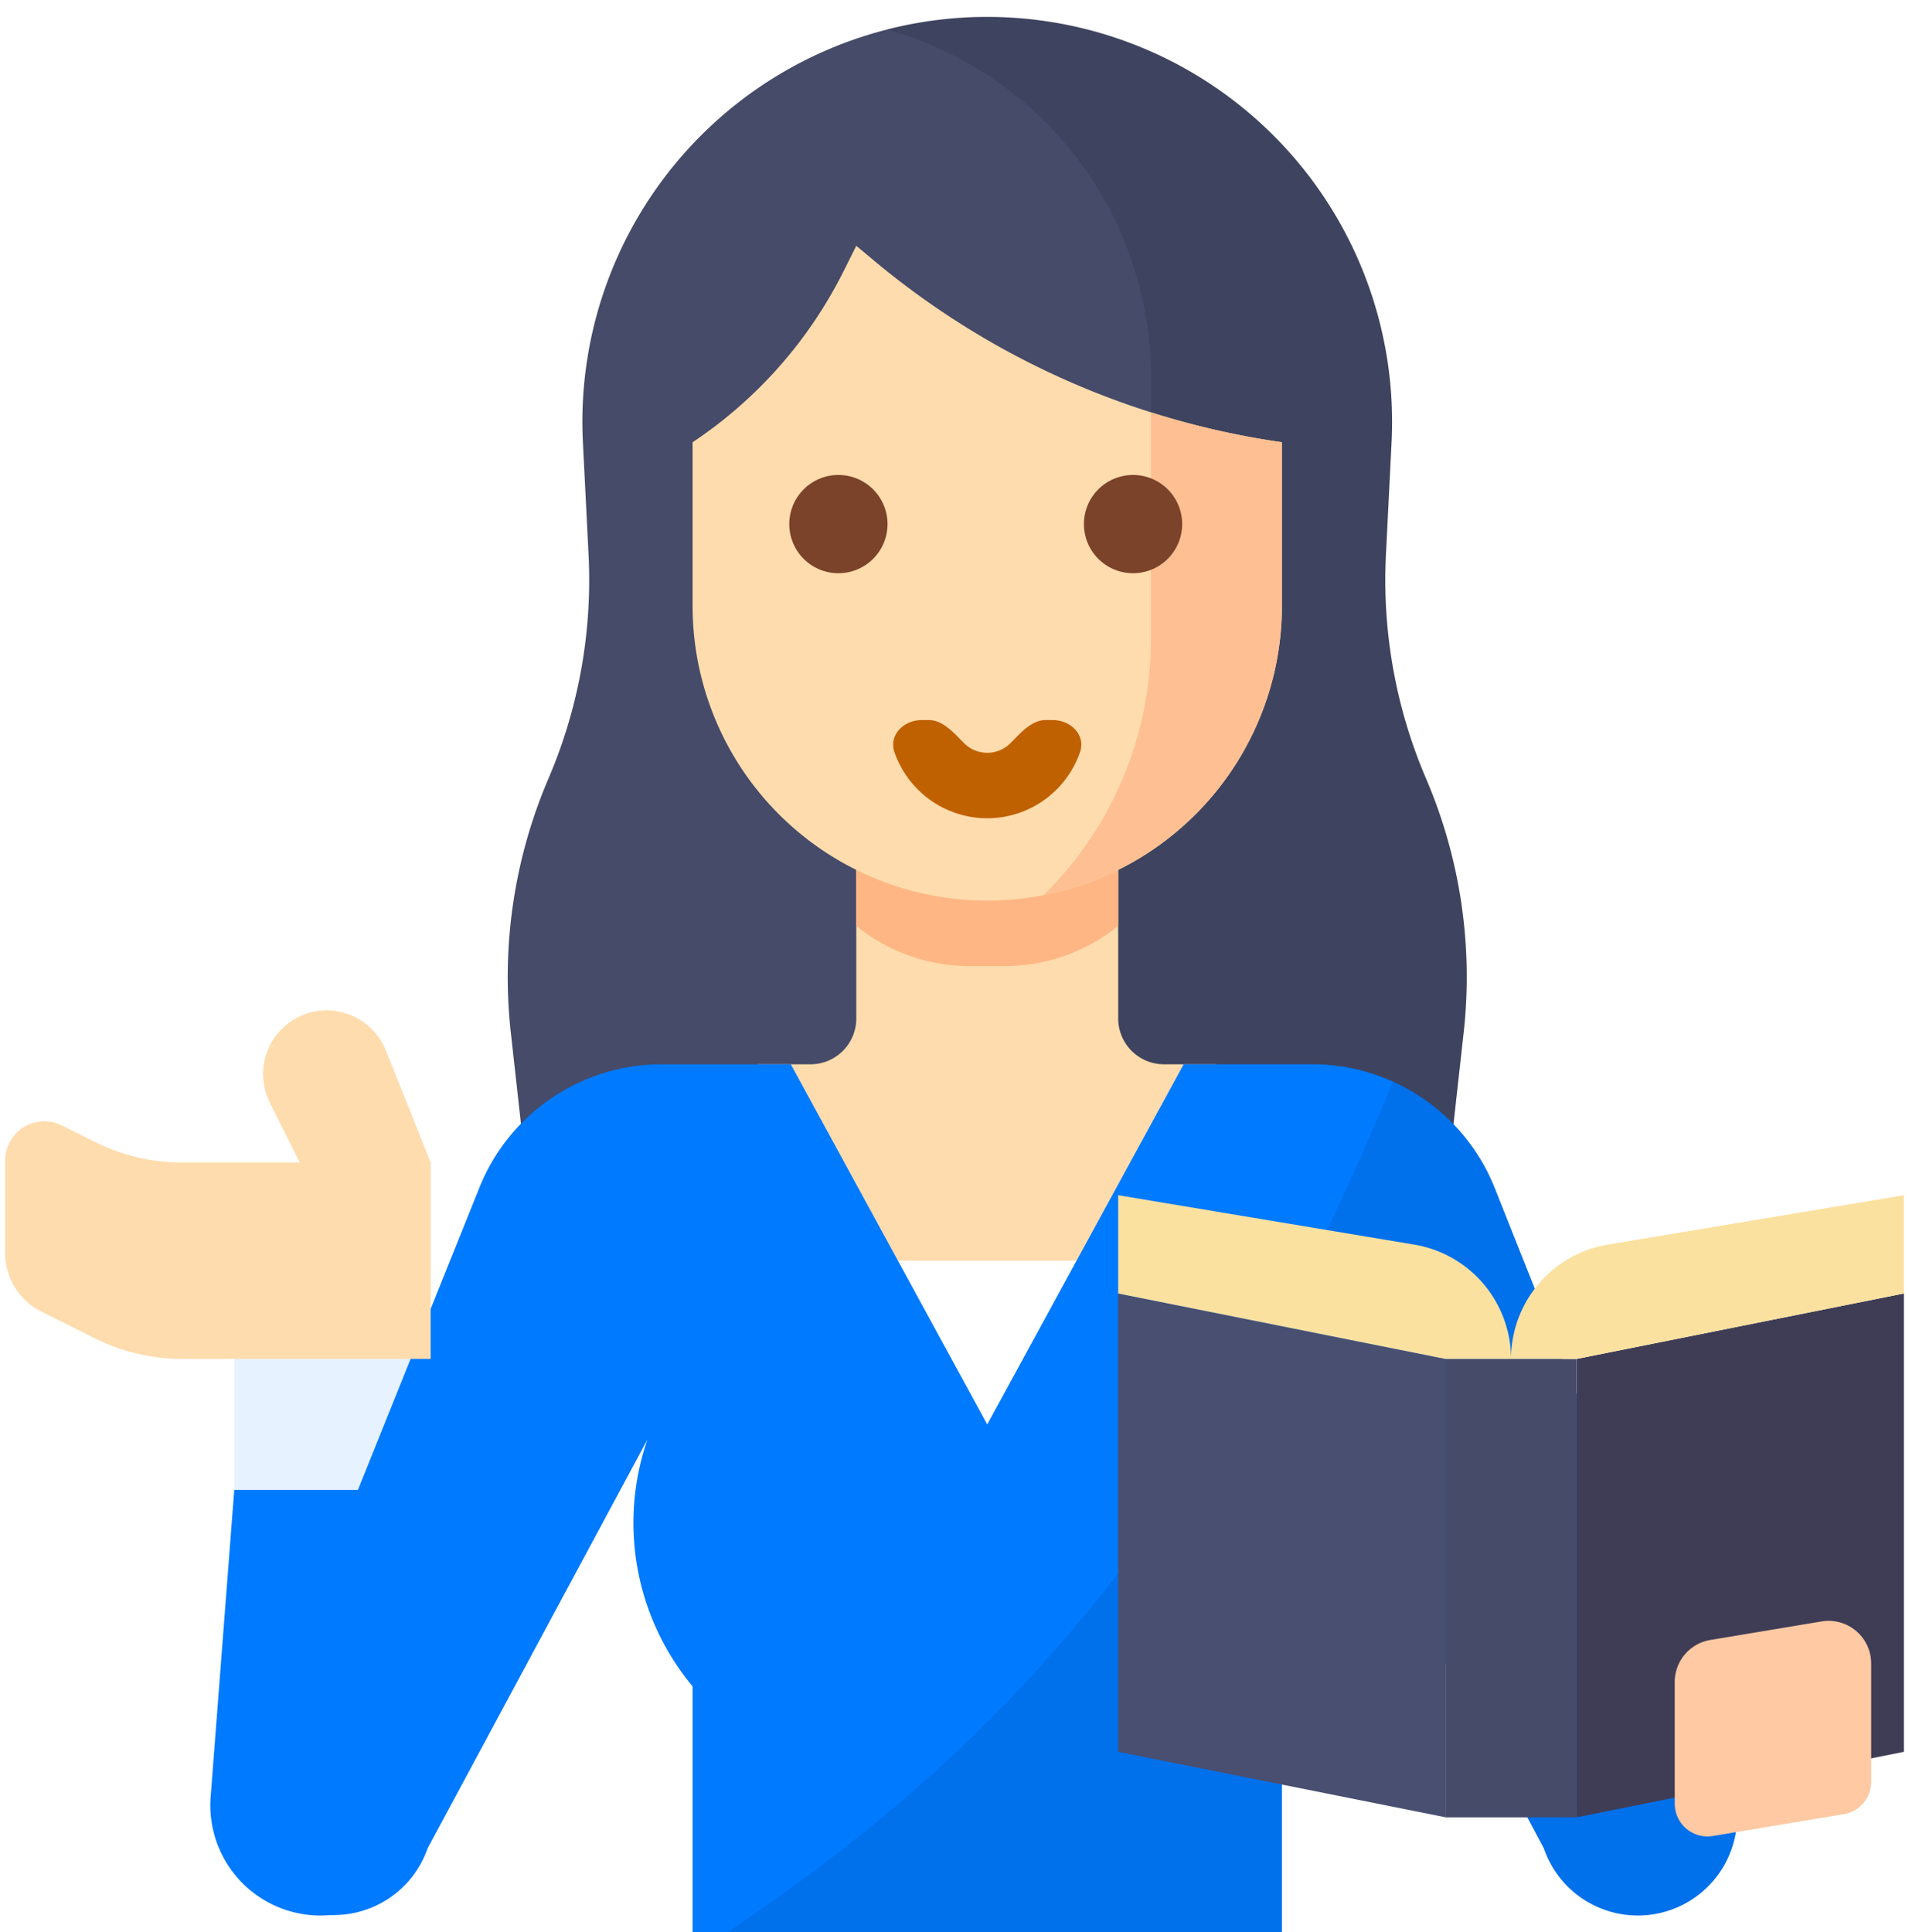 <svg width="82" height="83" fill="none" xmlns="http://www.w3.org/2000/svg"><path d="M62.87 44.352l-.463 4.174-.313 2.813H22.719l-.313-2.813-.464-4.174a21.637 21.637 0 0 1 1.617-10.911 21.658 21.658 0 0 0 1.723-9.603l-.245-4.866a17.39 17.39 0 1 1 34.738 0l-.244 4.866a21.658 21.658 0 0 0 1.723 9.603 21.627 21.627 0 0 1 1.617 10.91z" fill="#454B69"/><path opacity=".1" d="M62.87 44.352l-.463 4.174H46.625V33.058l2.812-5.625v-11.25A15.484 15.484 0 0 0 38.057 1.26a17.41 17.41 0 0 1 21.718 17.711l-.244 4.866a21.658 21.658 0 0 0 1.723 9.603 21.626 21.626 0 0 1 1.617 10.91z" fill="#000"/><path d="M50 45.714a1.969 1.969 0 0 1-1.969-1.969v-9.281h-11.25v9.281a1.966 1.966 0 0 1-1.968 1.969h-2.25v8.437H52.25v-8.437H50z" fill="#FFDCAD"/><path d="M43.254 41.495a7.715 7.715 0 0 0 4.777-1.724v-5.307h-11.25v5.307a7.716 7.716 0 0 0 4.777 1.724h1.696z" fill="#FEB784"/><path d="M55.063 18.995v7.031a12.656 12.656 0 1 1-25.313 0v-7.03a19.078 19.078 0 0 0 6.486-7.348l.545-1.09.798.666a35.024 35.024 0 0 0 11.858 6.486 35.07 35.07 0 0 0 5.626 1.285z" fill="#FFDCAD"/><path d="M55.063 18.995v7.031A12.663 12.663 0 0 1 44.82 38.452a15.411 15.411 0 0 0 4.617-11.02V17.71a35.068 35.068 0 0 0 5.625 1.285z" fill="#FEC093"/><path d="M36.078 24.62a2.11 2.11 0 1 1 0-4.218 2.11 2.11 0 0 1 0 4.218zm12.656 0a2.11 2.11 0 1 1 0-4.218 2.11 2.11 0 0 1 0 4.218z" fill="#7A432A"/><path d="M42.406 35.147a4.224 4.224 0 0 1-3.985-2.838c-.255-.734.397-1.381 1.173-1.381h.302c.61 0 1.085.563 1.516.994a1.406 1.406 0 0 0 1.989 0c.43-.431.906-.994 1.516-.994h.301c.777 0 1.428.647 1.173 1.38a4.223 4.223 0 0 1-3.985 2.839z" fill="#C06100"/><path d="M71.053 82.218a4.269 4.269 0 0 1-4.74-2.832l-9.289-17.425a10.95 10.95 0 0 1-1.961 10.472v11.25H29.75v-11.25a10.968 10.968 0 0 1-1.94-10.602l-9.44 17.555a4.267 4.267 0 0 1-8.102-2.678l10.326-25.701a8.435 8.435 0 0 1 7.829-5.293h5.546l8.437 15.469 8.438-15.47h5.525a8.444 8.444 0 0 1 7.84 5.322l10.207 25.673a4.268 4.268 0 0 1-3.363 5.51z" fill="#007AFF"/><path d="M9.048 77.18l1.014-13.185H18.5v13.548a4.733 4.733 0 1 1-9.452-.363z" fill="#007AFF"/><path d="M13.37 43.481a2.735 2.735 0 0 0-1.782 3.877l1.287 2.574h-5.04a8.439 8.439 0 0 1-3.773-.89l-1.401-.701a1.688 1.688 0 0 0-2.442 1.51v3.968a2.812 2.812 0 0 0 1.555 2.516l2.288 1.144a8.439 8.439 0 0 0 3.774.89H18.5v-8.437l-1.926-4.814a2.735 2.735 0 0 0-3.203-1.637z" fill="#FFDCAD"/><path opacity=".1" d="M10.063 58.37H18.5v5.625h-8.438V58.37z" fill="#007AFF"/><path opacity=".08" d="M71.053 82.218a4.269 4.269 0 0 1-4.74-2.832l-9.289-17.425a10.95 10.95 0 0 1-1.961 10.471v11.25h-24.85c11.606-7.58 21.399-17.198 29.618-37.223a8.424 8.424 0 0 1 4.377 4.576l10.208 25.672a4.268 4.268 0 0 1-3.363 5.511z" fill="#000"/><path d="M62.094 78.058L48.03 75.245V55.558l14.063 2.812v19.688z" fill="#494F71"/><path d="M67.719 78.058l14.062-2.813V55.558L67.72 58.37v19.688z" fill="#3F3D56"/><path d="M62.094 58.37h5.625v19.688h-5.625V58.37z" fill="#454B69"/><path d="M64.906 58.37a4.98 4.98 0 0 0-4.161-4.912l-12.714-2.12v4.22l14.063 2.812h2.812a4.98 4.98 0 0 1 4.161-4.912l12.714-2.12v4.22L67.72 58.37h-2.813z" fill="#FBE19F"/><path d="M79.2 77.923l-5.625.938a1.408 1.408 0 0 1-1.638-1.387v-5.227a1.83 1.83 0 0 1 1.53-1.806l4.776-.796a1.83 1.83 0 0 1 2.132 1.806v5.085a1.406 1.406 0 0 1-1.175 1.387z" fill="#FEC9A3"/></svg>
